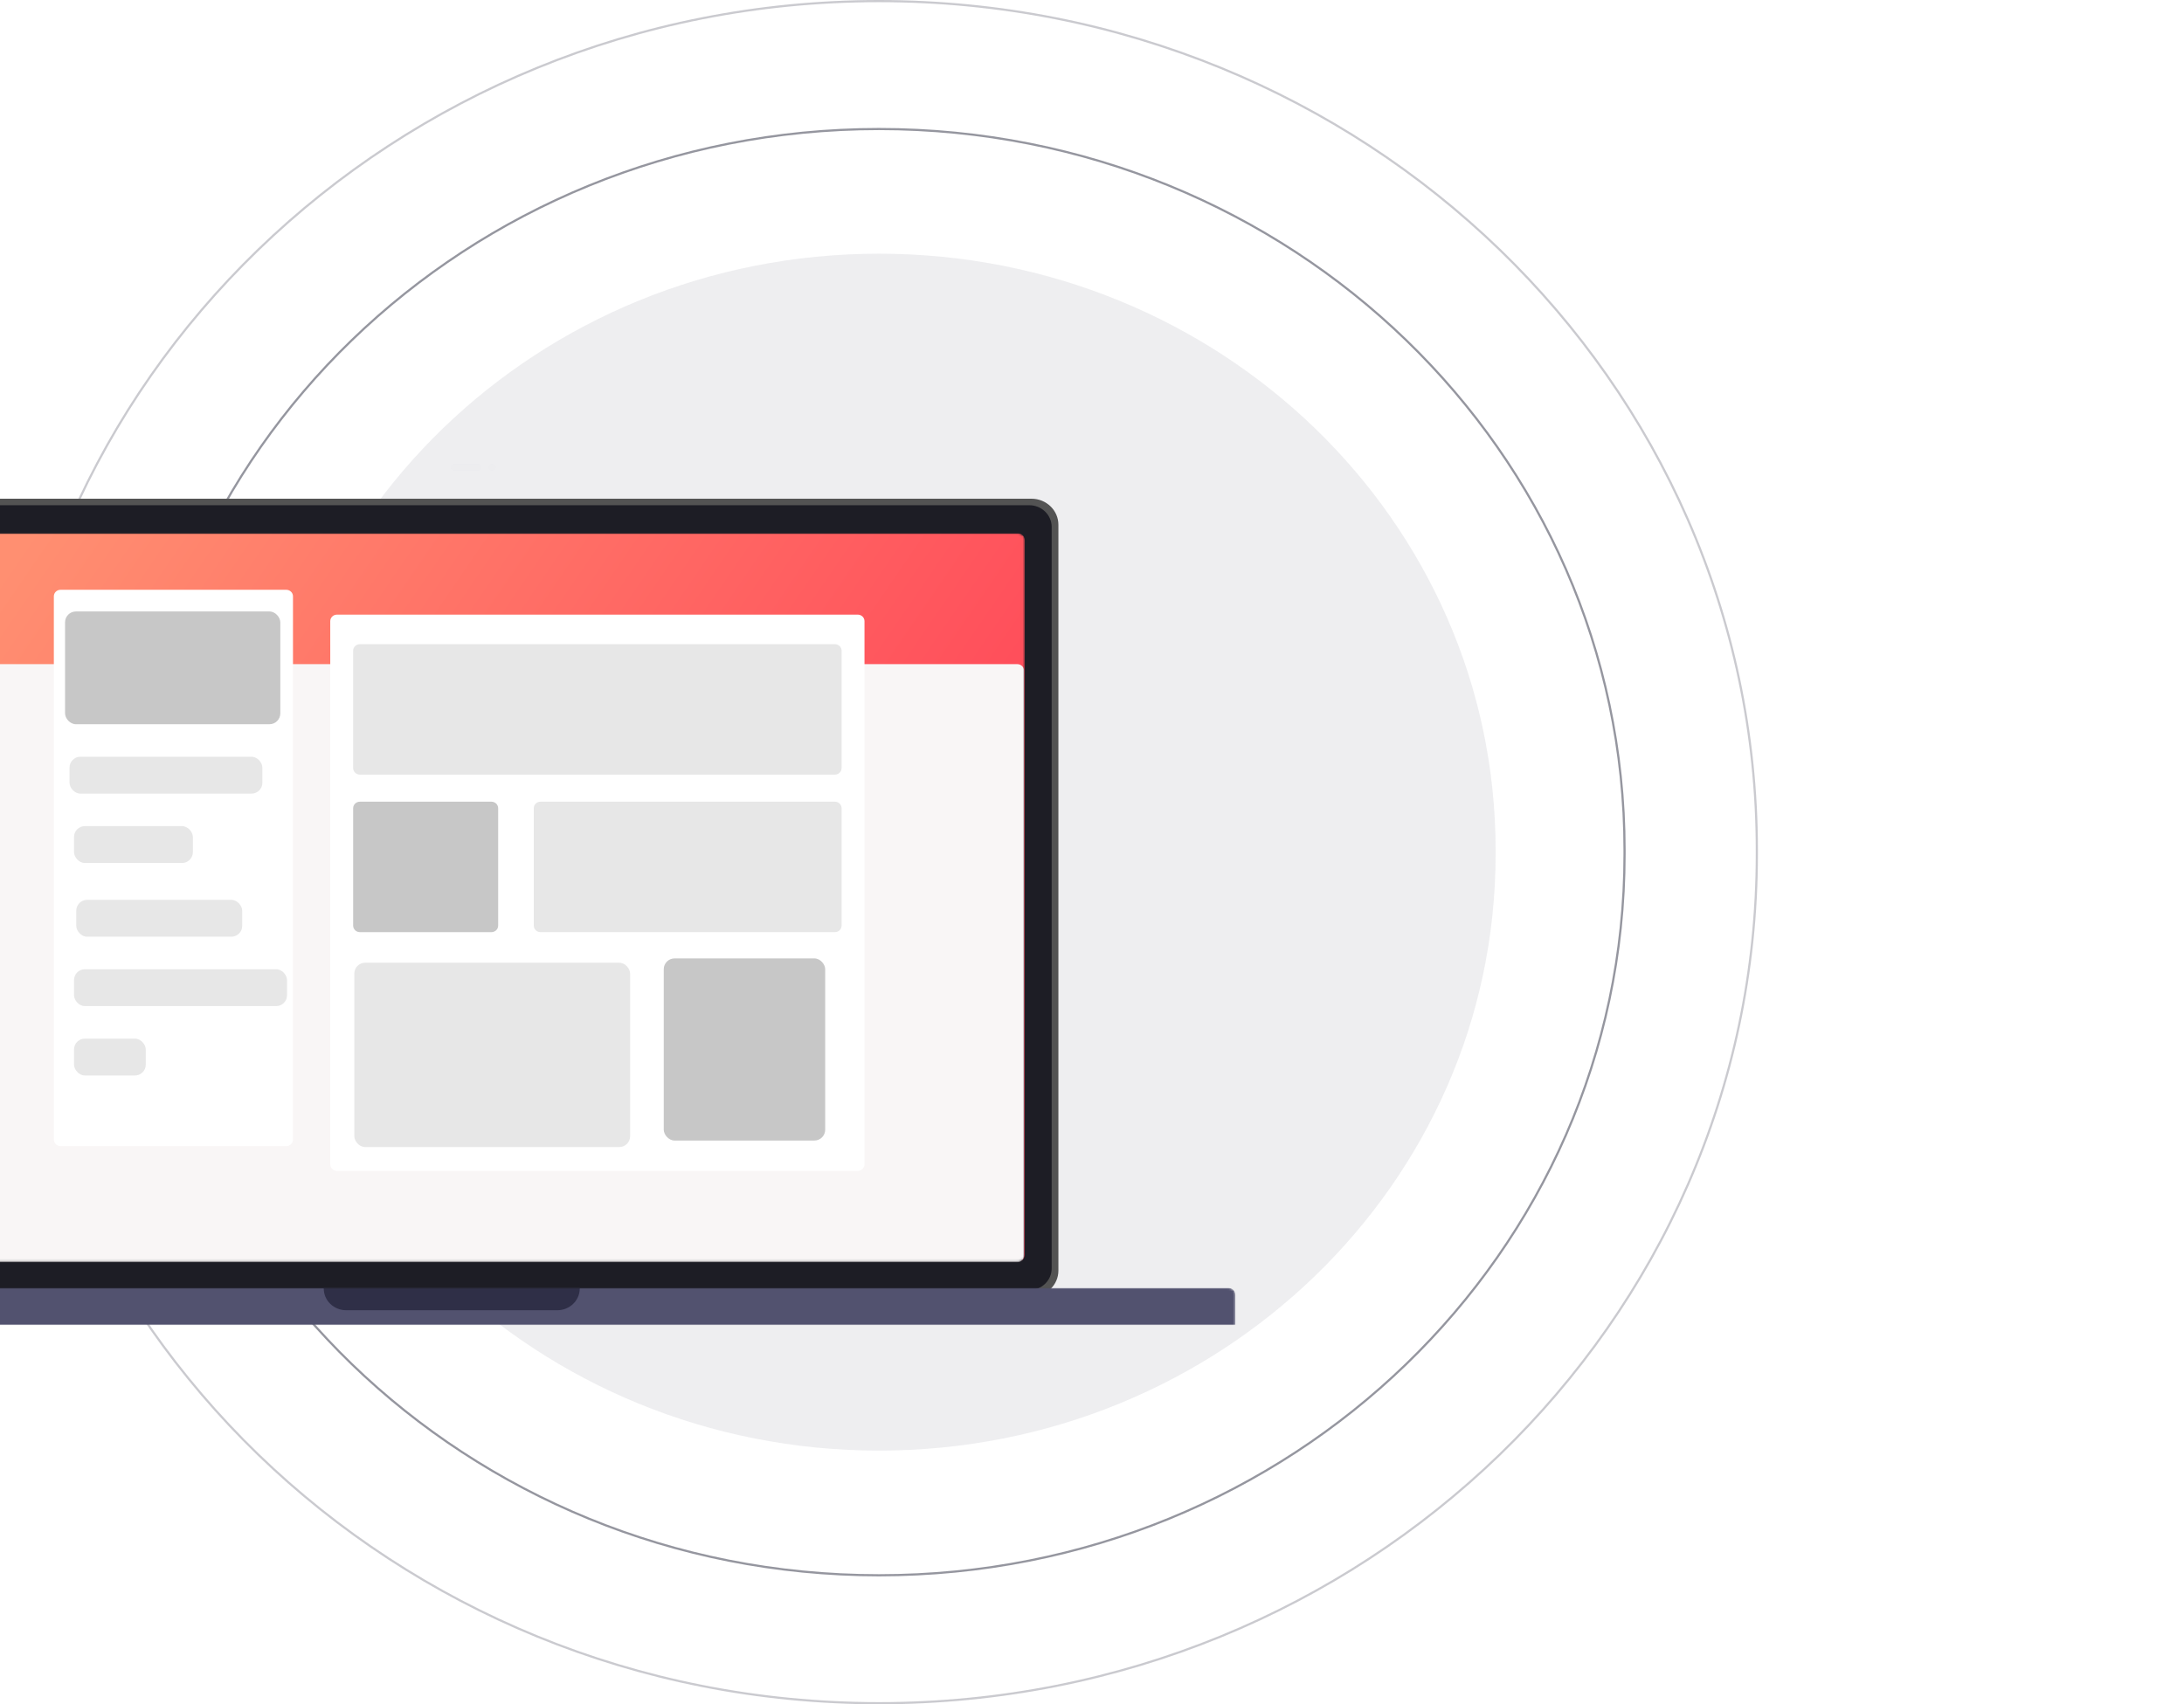 <svg width="1007" height="786" viewBox="0 0 1007 786" fill="none" xmlns="http://www.w3.org/2000/svg">
<g id="illustration-laptop-desktop 1" clip-path="url(#clip0)">
<g id="lines">
<path id="first-lime" opacity="0.5" d="M749.047 394C749.047 577.635 595.138 726.5 405.281 726.5C215.425 726.5 61.516 577.635 61.516 394V392C61.516 208.365 215.425 59.5 405.281 59.5C595.138 59.5 749.047 208.365 749.047 392V394Z" stroke="#2D2E40"/>
<path id="second-lime" opacity="0.25" d="M810.046 394C810.046 610.219 628.827 785.5 405.281 785.5C181.736 785.5 0.517 610.219 0.517 394V392C0.517 175.781 181.736 0.5 405.281 0.5C628.827 0.5 810.046 175.781 810.046 392V394Z" stroke="#2D2E40"/>
<path id="middle-black" opacity="0.08" d="M689.599 394C689.599 545.878 562.305 669 405.281 669C248.257 669 120.964 545.878 120.964 394V392C120.964 240.122 248.257 117 405.281 117C562.305 117 689.599 240.122 689.599 392V394Z" fill="#2D2E40"/>
</g>
<g id="Group" filter="url(#filter0_d)">
<path id="Vector" d="M475.599 210H-55.815C-62.667 210 -68.222 215.373 -68.222 222V566C-68.222 572.627 -62.667 578 -55.815 578H475.599C482.451 578 488.006 572.627 488.006 566V222C488.006 215.373 482.451 210 475.599 210Z" fill="#535353"/>
<path id="Vector_2" d="M474.566 213H-54.781C-60.491 213 -65.12 217.477 -65.12 223V565C-65.12 570.523 -60.491 575 -54.781 575H474.566C480.276 575 484.905 570.523 484.905 565V223C484.905 217.477 480.276 213 474.566 213Z" fill="#1D1D25"/>
<g id="Group_2">
<mask id="mask0" mask-type="alpha" maskUnits="userSpaceOnUse" x="-51" y="226" width="524" height="336">
<g id="d">
<path id="Vector_3" d="M469.396 226H-47.544C-49.257 226 -50.646 227.343 -50.646 229V558.872C-50.646 560.529 -49.257 561.872 -47.544 561.872H469.396C471.109 561.872 472.498 560.529 472.498 558.872V229C472.498 227.343 471.109 226 469.396 226Z" fill="white"/>
</g>
</mask>
<g mask="url(#mask0)">
<path id="Vector_4" d="M469.396 226H-47.544C-49.257 226 -50.646 227.343 -50.646 229V558.872C-50.646 560.529 -49.257 561.872 -47.544 561.872H469.396C471.109 561.872 472.498 560.529 472.498 558.872V229C472.498 227.343 471.109 226 469.396 226Z" fill="url(#paint0_linear)"/>
<path id="Vector_5" d="M469.06 286.293H-47.88C-49.593 286.293 -50.982 287.636 -50.982 289.293V559.131C-50.982 560.788 -49.593 562.131 -47.88 562.131H469.06C470.773 562.131 472.162 560.788 472.162 559.131V289.293C472.162 287.636 470.773 286.293 469.06 286.293Z" fill="#F9F6F6"/>
<g id="Group_3">
<g id="Group_4">
<path id="Vector_6" d="M131.985 252H27.929C26.216 252 24.828 253.343 24.828 255V505.541C24.828 507.198 26.216 508.541 27.929 508.541H131.985C133.698 508.541 135.087 507.198 135.087 505.541V255C135.087 253.343 133.698 252 131.985 252Z" fill="white"/>
<rect id="Rectangle 8" x="34.132" y="427" width="98.219" height="17" rx="5" fill="#E7E7E7"/>
<rect id="Rectangle 7" x="35.166" y="395" width="76.507" height="17" rx="5" fill="#E7E7E7"/>
<rect id="Rectangle 6" x="34.132" y="361" width="54.796" height="17" rx="5" fill="#E7E7E7"/>
<rect id="Rectangle 5" x="34.132" y="459" width="33.084" height="17" rx="5" fill="#E7E7E7"/>
<path id="Vector_7" d="M395.499 263.46H155.379C153.666 263.46 152.277 264.803 152.277 266.46V517.001C152.277 518.658 153.666 520.001 155.379 520.001H395.499C397.212 520.001 398.6 518.658 398.6 517.001V266.46C398.6 264.803 397.212 263.46 395.499 263.46Z" fill="white"/>
<path id="Vector_8" d="M384.943 277.082H165.936C164.223 277.082 162.834 278.425 162.834 280.082V334.244C162.834 335.901 164.223 337.244 165.936 337.244H384.943C386.656 337.244 388.044 335.901 388.044 334.244V280.082C388.044 278.425 386.656 277.082 384.943 277.082Z" fill="#E7E7E7"/>
<path id="Vector_9" d="M226.591 349.73H165.936C164.223 349.73 162.834 351.073 162.834 352.73V406.892C162.834 408.549 164.223 409.892 165.936 409.892H226.591C228.304 409.892 229.693 408.549 229.693 406.892V352.73C229.693 351.073 228.304 349.73 226.591 349.73Z" fill="#C7C7C7"/>
<path id="Vector_10" d="M384.943 349.73H249.217C247.504 349.73 246.115 351.073 246.115 352.73V406.892C246.115 408.549 247.504 409.892 249.217 409.892H384.943C386.656 409.892 388.044 408.549 388.044 406.892V352.73C388.044 351.073 386.656 349.73 384.943 349.73Z" fill="#E7E7E7"/>
<rect id="Rectangle 1" x="163.368" y="424" width="127.167" height="85" rx="5" fill="#E7E7E7"/>
<rect id="Rectangle 3" x="29.997" y="262" width="99.253" height="52" rx="5" fill="#C7C7C7"/>
<rect id="Rectangle 2" x="306.043" y="422" width="74.439" height="84" rx="5" fill="#C7C7C7"/>
<rect id="Rectangle 4" x="32.065" y="329" width="88.914" height="17" rx="5" fill="#E7E7E7"/>
</g>
</g>
</g>
</g>
<g id="Group_5" opacity="0.098">
<path id="Vector_11" opacity="0.098" d="M220.334 194H209.375C208.519 194 207.824 194.672 207.824 195.5C207.824 196.328 208.519 197 209.375 197H220.334C221.191 197 221.885 196.328 221.885 195.5C221.885 194.672 221.191 194 220.334 194Z" fill="#4A5166"/>
<path id="Vector_12" opacity="0.098" d="M226.951 194H226.744C225.888 194 225.194 194.672 225.194 195.5C225.194 196.328 225.888 197 226.744 197H226.951C227.808 197 228.502 196.328 228.502 195.5C228.502 194.672 227.808 194 226.951 194Z" fill="#4A5166"/>
</g>
<g id="Group_6">
<mask id="mask1" mask-type="alpha" maskUnits="userSpaceOnUse" x="-153" y="574" width="723" height="18">
<g id="f">
<path id="Vector_13" d="M-149.898 574H566.478C567.3 574 568.089 574.316 568.671 574.879C569.253 575.441 569.579 576.204 569.579 577V591.105H-153V577C-153 576.204 -152.673 575.441 -152.092 574.879C-151.51 574.316 -150.721 574 -149.898 574V574Z" fill="white"/>
</g>
</mask>
<g mask="url(#mask1)">
<path id="Vector_14" d="M-149.898 574H566.478C567.3 574 568.089 574.316 568.671 574.879C569.253 575.441 569.579 576.204 569.579 577V591.105H-153V577C-153 576.204 -152.673 575.441 -152.092 574.879C-151.51 574.316 -150.721 574 -149.898 574V574Z" fill="#52526F"/>
<path id="Vector_15" d="M256.962 532.092H159.616C153.906 532.092 149.277 536.569 149.277 542.092V574.263C149.277 579.786 153.906 584.263 159.616 584.263H256.962C262.672 584.263 267.3 579.786 267.3 574.263V542.092C267.3 536.569 262.672 532.092 256.962 532.092Z" fill="#2F2F47"/>
</g>
</g>
</g>
</g>
<defs>
<filter id="filter0_d" x="-193" y="174" width="802.579" height="477.105" filterUnits="userSpaceOnUse" color-interpolation-filters="sRGB">
<feFlood flood-opacity="0" result="BackgroundImageFix"/>
<feColorMatrix in="SourceAlpha" type="matrix" values="0 0 0 0 0 0 0 0 0 0 0 0 0 0 0 0 0 0 127 0"/>
<feOffset dy="20"/>
<feGaussianBlur stdDeviation="20"/>
<feColorMatrix type="matrix" values="0 0 0 0 0.422 0 0 0 0 0.554 0 0 0 0 0.894 0 0 0 0.243 0"/>
<feBlend mode="normal" in2="BackgroundImageFix" result="effect1_dropShadow"/>
<feBlend mode="normal" in="SourceGraphic" in2="effect1_dropShadow" result="shape"/>
</filter>
<linearGradient id="paint0_linear" x1="-50.646" y1="319.943" x2="374.044" y2="611.393" gradientUnits="userSpaceOnUse">
<stop stop-color="#FF8F71"/>
<stop offset="1" stop-color="#FF3E55"/>
</linearGradient>
<clipPath id="clip0">
<rect width="1007" height="786" fill="white"/>
</clipPath>
</defs>
</svg>
